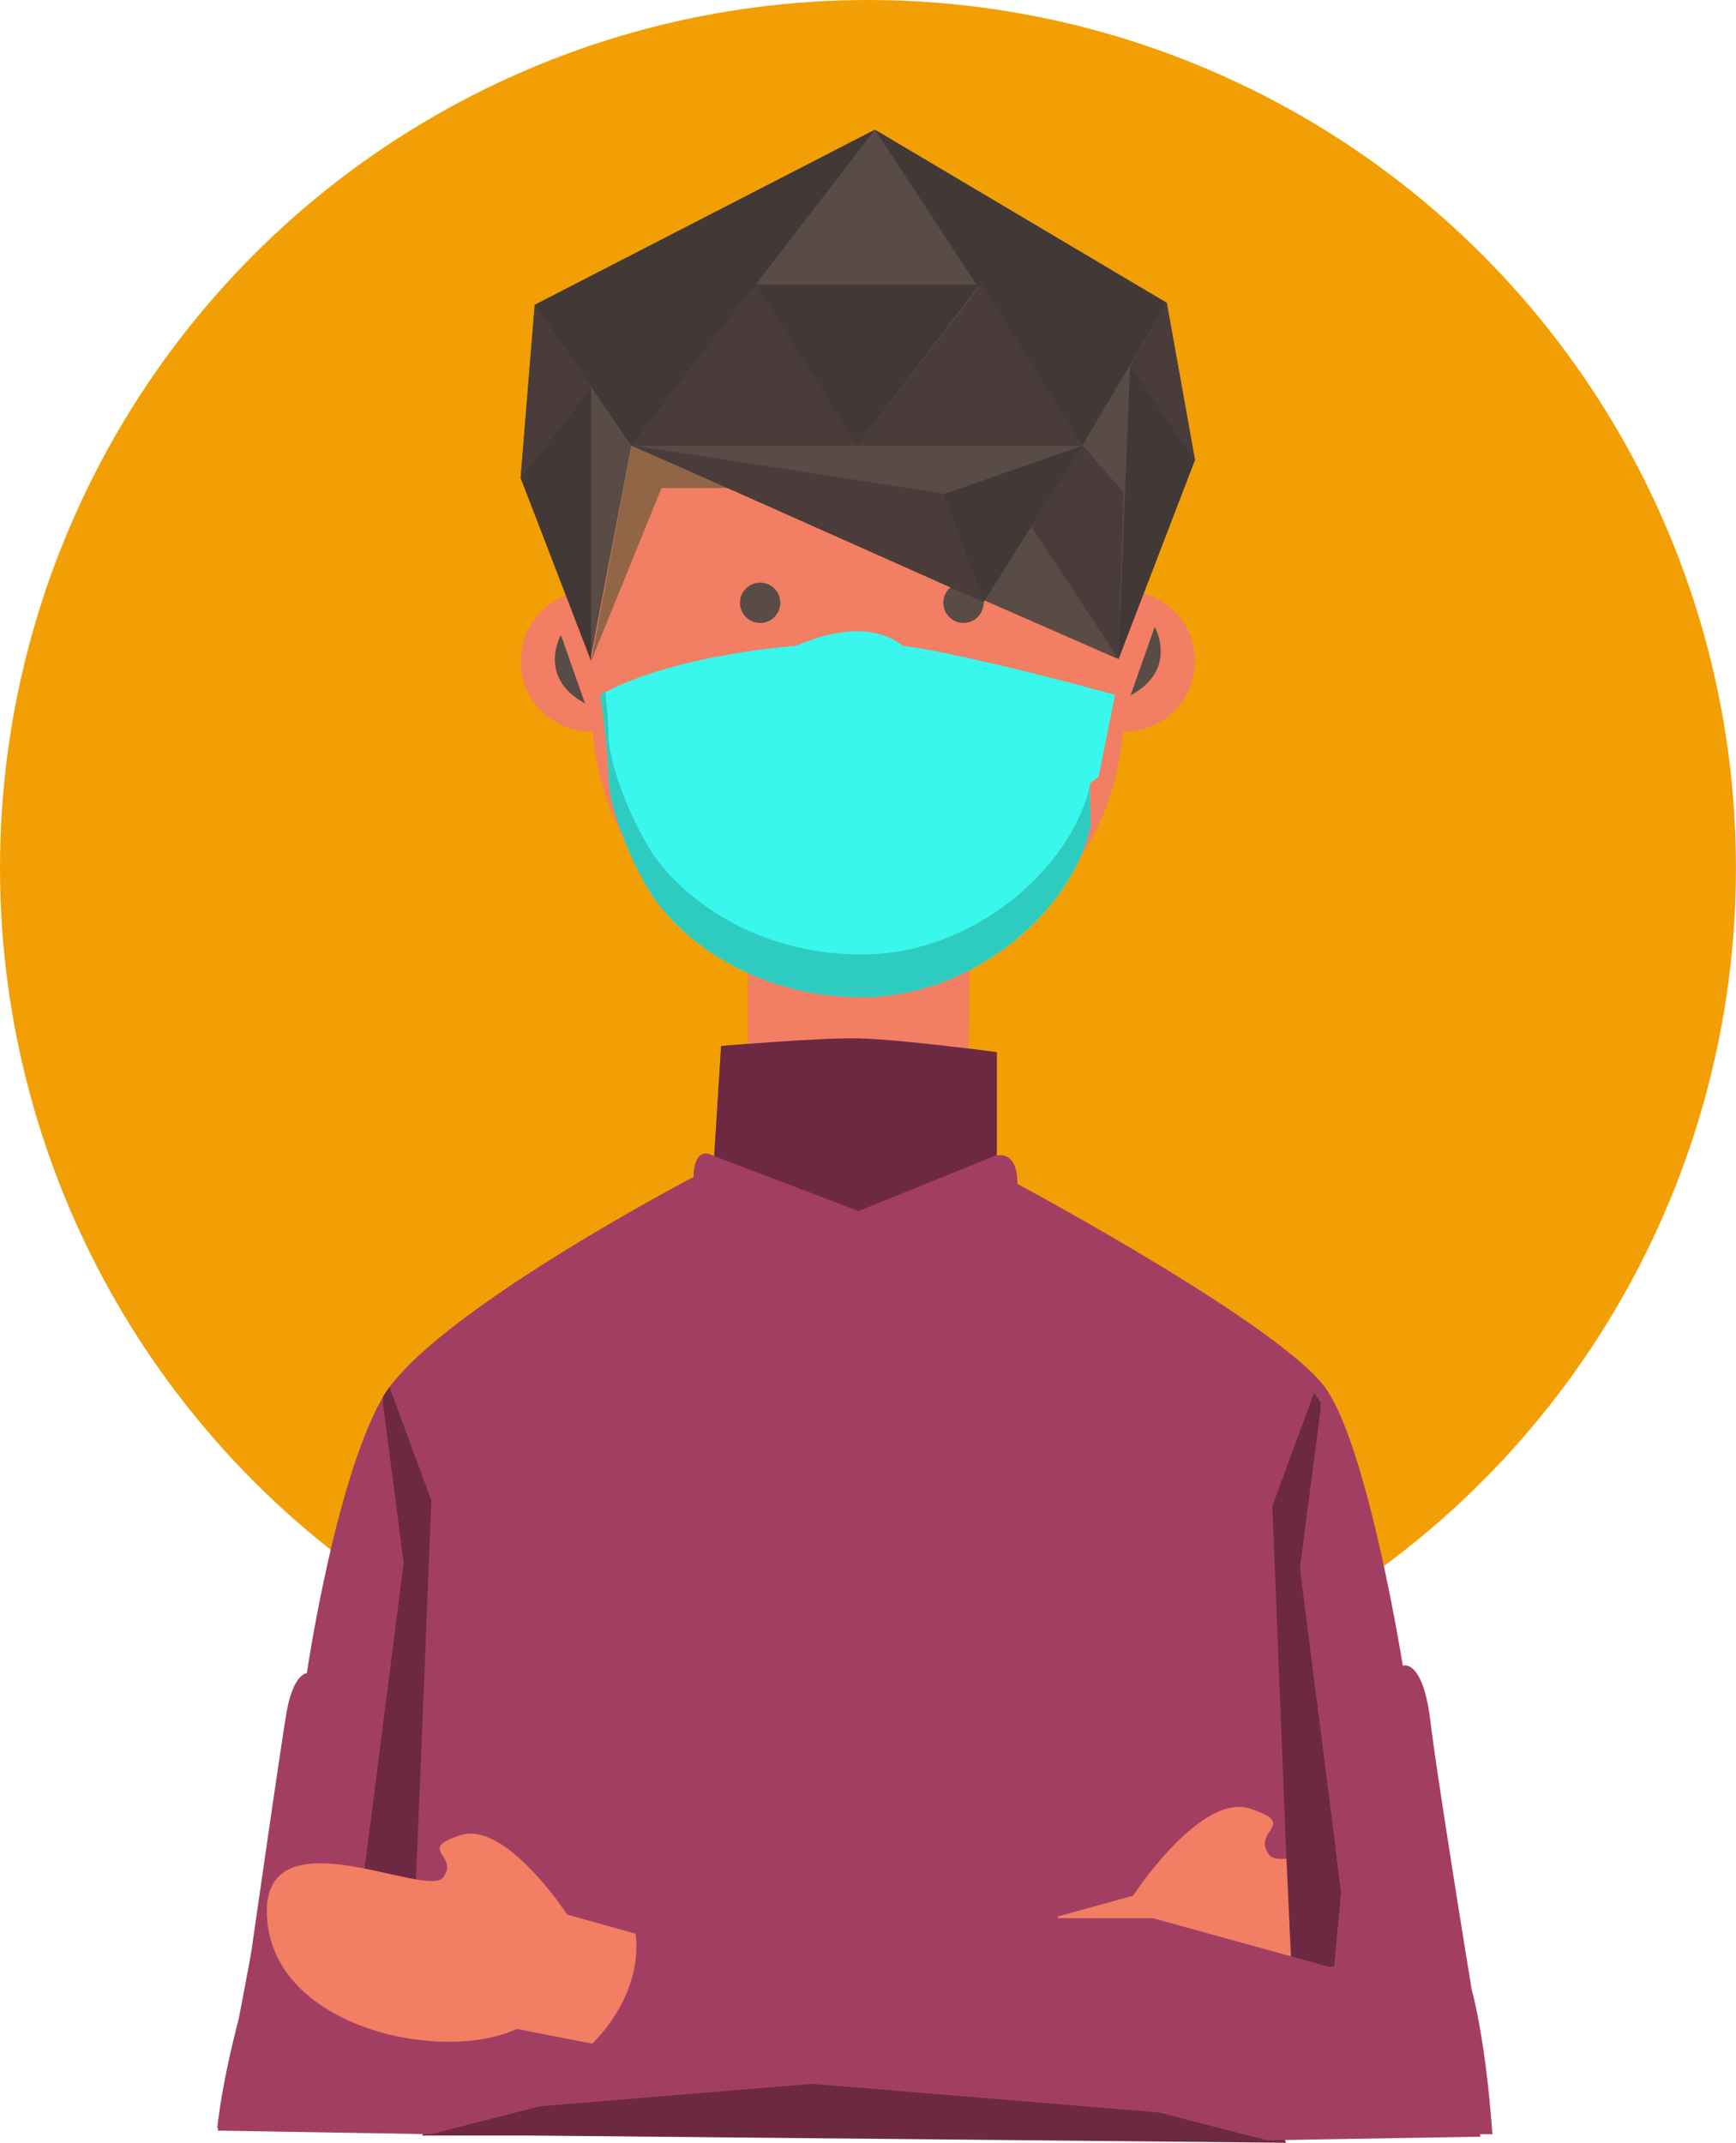 <svg xmlns="http://www.w3.org/2000/svg" width="407.53" height="503" viewBox="0 0 407.53 503">
  <defs>
    <style>
      .cls-1 {
        fill: #f29f05;
      }

      .cls-2 {
        fill: #a33e63;
      }

      .cls-3 {
        fill: #6d2942;
      }

      .cls-4 {
        fill: #f27e63;
      }

      .cls-5 {
        fill: #594b46;
      }

      .cls-6 {
        fill: #916646;
      }

      .cls-7 {
        fill: #423937;
      }

      .cls-8 {
        fill: #493c3a;
      }

      .cls-9 {
        fill: #39f7ed;
      }

      .cls-10 {
        fill: #2eccc0;
      }
    </style>
  </defs>
  <g id="Livello_2" data-name="Livello 2">
    <g id="Layer_1" data-name="Layer 1">
      <g>
        <circle class="cls-1" cx="203.76" cy="203.76" r="203.76"/>
        <path class="cls-2" d="M350.34,501,94.93,499.77l-15.46-.08L51,499.56c1.62-14.57,6.47-30.75,6.47-30.75s8.09-56.62,9.71-66.33,4.85-9.71,4.85-9.71,6.65-45.3,17.8-64.72l.09-.15a25.07,25.07,0,0,1,1.52-2.28c14.48-19.57,71.38-49.34,71.38-49.34.18-8.09,4.85-4.85,4.85-4.85v-.06l1.62-25.83s22.65-2,32.36-1.8S234,247,234,247v24.27s4.85-1.44,4.85,6.65c0,0,62.74,33.61,72.63,48.36S329.31,391,329.31,391s4.67-1.79,6.47,12.95,9.7,63.1,9.7,63.1S348.72,478.16,350.34,501Z"/>
        <polygon class="cls-3" points="125.2 501.31 301.89 503 284.79 457.4 193.6 468.38 123.78 460.78 99.08 501.31 125.2 501.31"/>
        <g>
          <path class="cls-4" d="M263.74,167.25a62.37,62.37,0,0,1-61.66,62.37h-.71A62.37,62.37,0,0,1,139,167.25V167h-.24V80.54H263.51v81.3C263.66,163.62,263.74,165.42,263.74,167.25Z"/>
          <circle class="cls-4" cx="138.76" cy="155.2" r="16.54" transform="translate(-69.1 143.58) rotate(-45)"/>
          <circle class="cls-4" cx="263.98" cy="155.2" r="16.54" transform="translate(52.28 376.46) rotate(-76.72)"/>
          <path class="cls-5" d="M131.67,149.06S126,159,137.34,165.12Z"/>
          <path class="cls-5" d="M271.07,147.17s5.67,9.92-5.67,16.06Z"/>
          <polygon class="cls-6" points="138.76 155.2 155.3 114.56 247.44 114.56 262.56 154.73 254.06 104.64 148.21 104.64 138.76 155.2"/>
          <circle class="cls-5" cx="178.45" cy="141.5" r="4.73"/>
          <circle class="cls-5" cx="226.18" cy="141.5" r="4.73"/>
          <polygon class="cls-5" points="203.02 154.25 203.02 181.19 192.63 177.41 203.02 154.25"/>
          <path class="cls-5" d="M183.65,205.77s18.57-30.09,42.06,0Z"/>
          <polygon class="cls-5" points="138.76 154.02 148.21 104.64 262.56 154.73 280.52 107.95 273.9 71.09 205.39 30.45 125.53 71.56 122.22 112.2 138.76 154.02"/>
          <polygon class="cls-7" points="205.39 30.45 148.21 104.64 125.53 71.56 205.39 30.45"/>
          <polygon class="cls-7" points="122.22 112.2 138.76 90.94 138.76 155.2 122.22 112.2"/>
          <polygon class="cls-7" points="205.39 30.45 254.06 104.64 273.9 71.09 205.39 30.45"/>
          <polygon class="cls-8" points="125.53 71.56 122.22 112.2 138.76 90.94 125.53 71.56"/>
          <polygon class="cls-8" points="177.51 66.63 201.13 104.64 148.21 104.64 177.51 66.63"/>
          <polygon class="cls-8" points="230.43 66.63 254.06 104.64 201.13 104.64 230.43 66.63"/>
          <polygon class="cls-7" points="177.51 66.84 229.96 66.84 201.13 104.64 177.51 66.84"/>
          <polygon class="cls-7" points="262.56 154.73 265.3 85.63 280.52 107.95 262.56 154.73"/>
          <polygon class="cls-8" points="273.9 71.09 280.52 107.95 265.4 85.74 273.9 71.09"/>
          <polygon class="cls-7" points="221.45 116.03 230.9 141.36 254.06 104.64 221.45 116.03"/>
          <polygon class="cls-8" points="148.21 104.51 221.45 115.85 230.9 141.36 148.21 104.51"/>
          <polygon class="cls-8" points="254.06 104.51 263.74 115.53 262.56 154.59 242.09 123.63 254.06 104.51"/>
          <polygon class="cls-5" points="194.52 210.82 210.11 210.82 202.55 221.45 194.52 210.82"/>
        </g>
        <polygon class="cls-4" points="175.6 245.54 175.6 217.85 227.56 218.03 227.38 246.98 175.6 245.54"/>
        <path class="cls-3" d="M101.27,352.23,98,433.13l-3.1,66.64-15.46-.08,7.23-39.05-1.61-17.8,9.7-76-4.85-37.21V327.9a25.07,25.07,0,0,1,1.52-2.28Z"/>
        <path class="cls-3" d="M234,247v23.67l-.09.51-32.36,13.12-33.89-12.91,1.62-25.83s22.65-2,32.36-1.8S234,247,234,247Z"/>
        <g>
          <path class="cls-9" d="M140.93,163.11s1.92,13.43,1.92,19.18,3.84,17.27,9.59,26.86,23,24.93,49.87,24.93S252.18,213,256,193.8l-.21-9.8,2.13-1.71,3.83-19.18s-34.52-9.59-49.87-11.51c0,0-7.67-7.67-24.93,0C187,151.6,158.2,153.52,140.93,163.11Z"/>
          <path class="cls-10" d="M256,193.8c-3.84,19.18-26.85,40.28-53.71,40.28s-44.11-15.34-49.87-24.93-9.59-21.1-9.59-26.86-1.92-19.18-1.92-19.18c.39-.21.78-.43,1.19-.63.39,3.57.73,7.37.73,9.8,0,5.75,3.84,17.26,9.59,26.85s23,24.93,49.87,24.93c26.43,0,49.14-20.43,53.51-39.36Z"/>
        </g>
        <polygon class="cls-2" points="86.73 460.25 128.05 448.85 167.95 448.85 264.84 436.03 264.84 483.05 126.63 494.45 101.2 500.99 51.1 500.15 58.99 458.33 86.73 460.25"/>
        <path class="cls-4" d="M315.58,474.73a63.92,63.92,0,0,1-11.71,2.48c-9.36,1.1-18.48.13-24.89-2.87l-19.39,3.79s-13.16-11.91-11.2-28.27L266,445s15.75-24.17,27.42-20.44.27,5.15,4.53,10.86c.61.83,2.05,1.06,4.05.9a97.5,97.5,0,0,0,11.57-2.19l1.28,10.07L313.22,462Z"/>
        <path class="cls-3" d="M320.44,501l-15.46.08-1.11-23.88L302,436.27l-.09-1.82-3.23-80.9,9.8-26.61q.85,1.15,1.53,2.28v1.68l-4.86,37.22,8.42,66,1.28,10.07L313.22,462l2.36,12.78Z"/>
        <polygon class="cls-2" points="311.93 461.68 270.61 450.28 230.71 450.28 133.81 437.45 133.81 484.48 272.03 495.88 297.45 502.42 347.55 501.57 339.66 459.75 311.93 461.68"/>
        <path class="cls-4" d="M149.21,453.93l-16.05-4.49s-14.39-22.06-25-18.65-.24,4.69-4.12,9.91-43.25-16-41.34,9.76,41.23,33.94,58.63,25.82L139,479.73S151,468.87,149.21,453.93Z"/>
      </g>
    </g>
  </g>
</svg>
